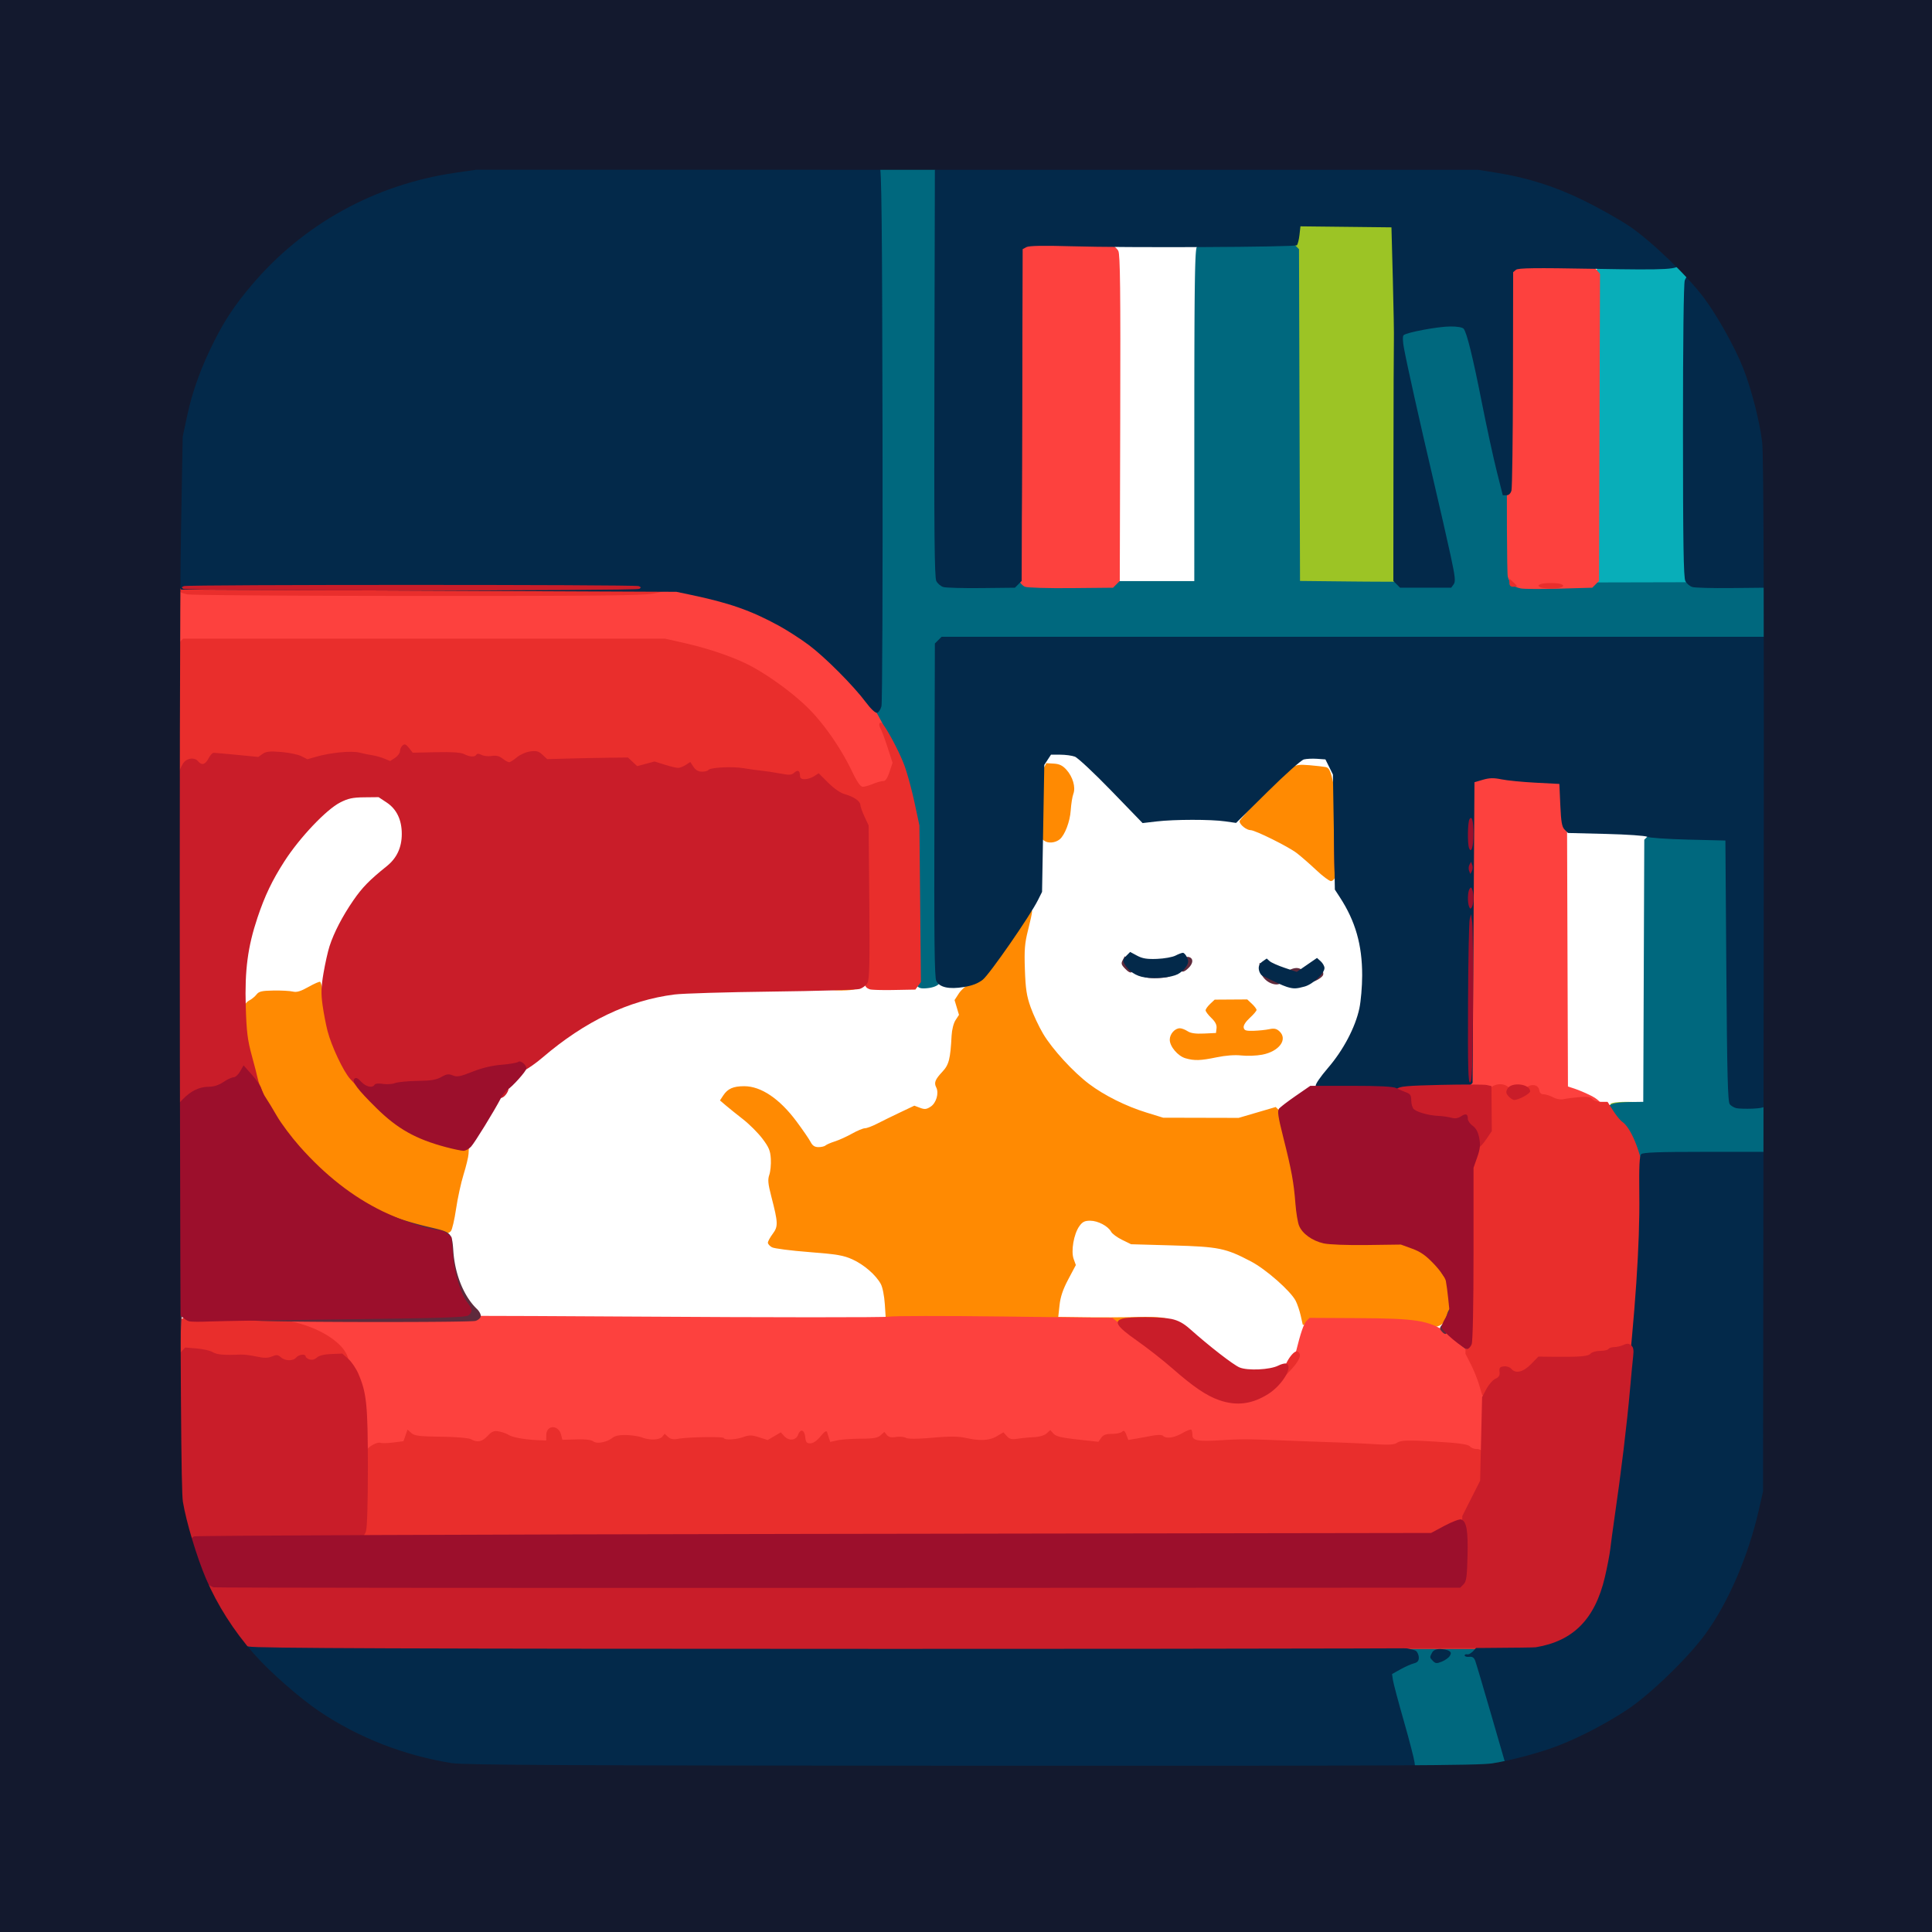 <svg xmlns="http://www.w3.org/2000/svg" width="1024" height="1024" version="1.1"><path fill="#FF8A02" fill-rule="evenodd" d="M664.075 728.047c-.958-.593-.917-.894.182-1.315.783-.301 1.984-.201 2.668.221.958.593.917.894-.182 1.315-.783.301-1.984.201-2.668-.221M754.5 702.94c-1.677-.537-16.45-.918-33.5-.864l-30.5.096-1.09-4.836c-.6-2.66-1.803-6.208-2.672-7.884-2.702-5.21-15.719-16.681-23.655-20.845-13.511-7.089-17.031-7.81-41.583-8.509l-22-.626-4.767-2.333c-2.622-1.284-5.238-3.214-5.814-4.29-1.604-2.997-7.005-5.841-11.1-5.845-2.935-.003-4.107.592-5.773 2.931-2.925 4.108-4.491 13.191-2.99 17.343l1.166 3.226-3.982 7.498c-2.843 5.352-4.177 9.287-4.661 13.748L560.9 698l14.3.183c7.864.101 19.962.047 26.883-.12 12.668-.305 18.407.397 15.9 1.946-2.515 1.555-140.057 1.595-145.9.042l-2.584-.686-.51-7.933c-.298-4.61-1.205-9.189-2.168-10.932-2.646-4.791-8.87-10.189-14.945-12.963-4.779-2.182-8.244-2.77-23.061-3.916-9.59-.741-18.423-1.875-19.627-2.52-1.204-.644-2.189-1.743-2.189-2.442s1.156-2.82 2.57-4.715c2.937-3.938 2.866-5.809-.755-19.773-1.749-6.744-1.95-8.933-1.062-11.5.604-1.744.965-5.527.803-8.407-.245-4.35-1-6.17-4.454-10.745-2.288-3.03-6.904-7.649-10.258-10.264s-7.48-5.935-9.17-7.377l-3.072-2.622 1.7-2.593c2.392-3.652 5.32-4.949 11.173-4.949 8.894 0 18.76 6.651 27.695 18.672 3.317 4.463 6.673 9.351 7.456 10.864 1.035 1.997 2.185 2.75 4.2 2.75 1.526 0 3.202-.396 3.724-.88.523-.483 2.75-1.45 4.95-2.147s6.286-2.552 9.08-4.12c2.795-1.57 5.879-2.853 6.853-2.853s3.864-1.08 6.42-2.4 8.05-4.013 12.208-5.984l7.56-3.585 3 1.132c2.478.935 3.462.829 5.662-.613 2.965-1.943 4.485-7.205 2.944-10.195-1.281-2.484-.606-4.193 3.3-8.355 3.422-3.645 4.2-6.705 4.837-19.018.167-3.22 1.044-6.675 2.106-8.296l1.82-2.777-1.176-3.922-1.175-3.922 2.28-3.524c1.255-1.938 4.138-4.403 6.408-5.48 2.27-1.075 5.806-3.892 7.859-6.258s7.784-10.462 12.736-17.99C543.583 484.105 547 480.196 547 483.341c0 .703-.95 5.038-2.113 9.634-1.765 6.979-2.04 10.431-1.674 20.94.357 10.245.921 13.944 3.032 19.89 1.426 4.02 4.41 10.365 6.632 14.104 4.859 8.179 15.965 20.3 24.439 26.67 8.096 6.087 19.501 11.758 30.402 15.118l8.782 2.707 20 .048 20 .048 9.83-2.883 9.832-2.884 1.497 1.497c1.398 1.398 2.33 4.806 7.322 26.789 1.065 4.685 2.45 13.91 3.08 20.5s1.834 13.463 2.676 15.275c2.628 5.648 4.963 6.206 25.983 6.206 15.96 0 19.957.315 26.3 2.071 4.114 1.14 9.737 3.568 12.495 5.398 6 3.98 10.884 11.126 12.904 18.88l1.472 5.654-1.455 4.9c-.8 2.694-2.238 5.842-3.195 6.995-2.08 2.504-6.61 3.365-10.741 2.042m-308.382-1.846c-1.086-.688-.925-1.02.75-1.552 1.173-.372 3.091-.372 4.264 0 1.675.532 1.836.864.75 1.552-.76.481-2.057.875-2.882.875s-2.122-.394-2.882-.875m-182.975-.984c-1.947-1.234.317-2.416 2.998-1.565 1.669.53 1.828.86.741 1.549-1.714 1.086-2.048 1.087-3.739.016m11.023.014c-1.064-.675-.997-.975.332-1.485 2.265-.869 36.311-.798 45.002.094l7 .718-5.5.675c-8.05.99-45.273.987-46.834-.002m61.334-.006-4-.724 7.623-.803c4.192-.441 16.117-.547 26.5-.234 10.382.312 20.415.585 22.294.605s3.182.272 2.896.558c-.845.845-50.95 1.387-55.313.598M223 650.89c-21.513-6.124-42.393-18.726-58.346-35.214-5.416-5.597-12.225-13.551-15.132-17.676-9.38-13.312-18.557-35.345-20.03-48.093-.406-3.524-1.116-7.402-1.577-8.619-1.176-3.109 1.235-9.517 4.131-10.981 1.298-.657 3.056-2.093 3.907-3.192 1.285-1.66 2.816-2.019 9.047-2.115 4.125-.064 8.725.185 10.222.553 2.042.502 4.128-.124 8.351-2.507 3.096-1.748 5.866-2.94 6.155-2.651.62.62 1.833 6.526 3.219 15.676 1.754 11.584 6.655 24.604 12.735 33.836 7.448 11.31 14.12 18.212 23.818 24.647 9.657 6.406 20.994 11.037 31.334 12.798l7.666 1.306-.155 2.921c-.085 1.607-1.273 6.521-2.64 10.921-1.366 4.4-3.16 12.62-3.984 18.265-.825 5.645-2.055 10.933-2.733 11.75s-2.19 1.458-3.36 1.424c-1.17-.033-6.853-1.405-12.628-3.05m405.333-89.987c-4.033-1.168-8.333-6.238-8.333-9.825 0-3.035 2.685-6.078 5.364-6.078.938 0 2.771.698 4.072 1.55 1.666 1.091 4.247 1.462 8.715 1.25l6.349-.3.294-2.52c.204-1.749-.638-3.415-2.75-5.438-1.674-1.604-3.044-3.429-3.044-4.055s1.082-2.155 2.406-3.398l2.405-2.26 8.63-.056 8.629-.056 2.465 2.316c1.356 1.273 2.465 2.739 2.465 3.256 0 .518-1.616 2.422-3.592 4.231-2.226 2.04-3.454 3.991-3.23 5.135.3 1.525 1.227 1.818 5.342 1.689 2.739-.086 6.46-.477 8.27-.87 2.472-.536 3.776-.272 5.25 1.062 4.723 4.274.01 10.748-9.08 12.472-3.002.569-7.934.757-10.96.417-3.493-.393-8.313-.035-13.208.978-8.523 1.766-11.748 1.864-16.46.5m-190.167-36.78c-1.064-.674-.997-.974.332-1.484.916-.351 4.292-.639 7.502-.639s6.586.288 7.502.64c3.072 1.178-.635 2.33-7.502 2.33-3.575 0-7.1-.381-7.834-.846m259.497-62.933c-3.39-3.195-8.046-7.26-10.348-9.033-4.401-3.389-22.041-12.157-24.458-12.157-2.203 0-5.857-2.94-5.857-4.713 0-1.582 23.128-25.16 27.986-28.532 2.01-1.394 3.818-1.633 9.014-1.188 3.575.306 7.452.747 8.616.98 2.173.435 2.96 2.564 5.151 13.953 1.348 7 1.59 40.433.316 43.78-.568 1.496-1.759 2.72-2.645 2.72s-4.385-2.614-7.775-5.81M553.5 445.623l-2-1.466v-16.829c0-13.203.332-17.474 1.543-19.828l1.543-3 3.957.23c2.941.171 4.647.992 6.645 3.197 3.431 3.786 5.038 9.35 3.709 12.845-.544 1.43-1.173 5.39-1.398 8.797-.39 5.909-3.1 13.025-5.82 15.282-2.293 1.904-6.14 2.267-8.179.772M214.158 442c0-1.375.227-1.937.504-1.25.278.688.278 1.813 0 2.5-.277.688-.504.125-.504-1.25M799.72 262.964c-.82-3.34-.903-109.324-.088-111.447.515-1.342.82-1.413 1.495-.35 1.031 1.62.964 109.524-.07 112.297l-.733 1.963z"/><path fill="#9CC425" fill-rule="evenodd" d="M854.166 586.124c-2.094-1.328 1.03-2.124 8.334-2.124 3.485 0 7.086.288 8.002.64 3.147 1.207-.707 2.33-8.002 2.33-3.85 0-7.6-.381-8.334-.846M602.405 431.75l-1.905-2.25 2.25 1.905c1.237 1.048 2.25 2.06 2.25 2.25 0 .8-.805.21-2.595-1.905M666.5 423c.995-1.1 2.035-2 2.31-2s-.315.9-1.31 2-2.035 2-2.31 2 .315-.9 1.31-2m23.735-111.988c-1.245-.527-2.714-2.143-3.265-3.59-.648-1.706-.907-34.97-.735-94.492l.265-91.859 1.785-1.786 1.785-1.785h46.873l2.278 2.278 2.279 2.277v185.873l-1.785 1.786-1.785 1.786-22.715.235c-12.837.133-23.7-.181-24.98-.723"/><path fill="#08AEB9" fill-rule="evenodd" d="M887.166 444.124C884.961 442.726 888.321 442 897 442c4.31 0 8.586.288 9.502.64 3.349 1.284-.914 2.33-9.502 2.33-4.675 0-9.1-.381-9.834-.846M619 339.056l-4.5-.634 5-.534c2.75-.294 5.9-.192 7 .225s1.474.789.832.824c-.643.034-1.768.218-2.5.408-.733.19-3.357.06-5.832-.29m152.166.106c-1.053-.698-.948-1.032.5-1.59 2.055-.79 89.683-.555 92.76.25l1.967.514-1.947.684c-2.923 1.028-91.738 1.163-93.28.142m100-.038c-2.623-1.663 1.897-2.124 20.666-2.109 17.549.015 23.802.76 19.67 2.346-2.489.955-38.792.742-40.336-.237m51 0c-1.064-.675-.997-.975.332-1.485 2.125-.815 6.31-.797 9.448.043l2.447.654-1.947.762c-2.662 1.041-8.654 1.057-10.28.026m-231.416-.786c.688-.278 1.813-.278 2.5 0 .688.277.125.504-1.25.504s-1.937-.227-1.25-.504m155.691-27.757-1.941-1.42-.3-79.83c-.206-55.247.036-80.98.786-83.565.597-2.053 2.081-4.303 3.3-5 1.58-.903 7.831-1.266 21.81-1.266 15.946 0 19.931.28 21.404 1.5 4.514 3.741 4.5 3.472 4.5 87.896v79.961l-1.571 1.572c-1.335 1.334-4.927 1.571-23.81 1.571-17.624 0-22.64-.294-24.178-1.42M642.166 130.124c-2.548-1.615 1.712-2.124 17.79-2.124 16.31 0 22.408.603 21.469 2.122-.696 1.125-37.484 1.127-39.259.002m-174-41c-1.064-.675-.997-.975.332-1.485 2.167-.831 22.837-.831 25.004 0 3.663 1.406-1.3 2.33-12.502 2.33-6.325 0-12.1-.38-12.834-.845"/><path fill="#00687E" fill-rule="evenodd" d="M752.323 939.304c-1.198-.233-2.658-1.002-3.244-1.709-.586-.706-2.895-7.767-5.131-15.69a7014 7014 0 0 0-6.978-24.551c-1.602-5.58-3.213-12.105-3.579-14.5s-1.036-5.08-1.49-5.966c-.5-.98-.32-2.3.459-3.365l1.282-1.754 23.619-.134c14.808-.085 24 .243 24.643.879.563.558 2.138 4.833 3.5 9.5s5.202 17.711 8.533 28.986c3.332 11.275 6.058 21.052 6.06 21.727.006 2.521-4.842 4.224-16.302 5.726-10.932 1.434-26.246 1.849-31.372.85M741.5 878.5c0-1.438-.772-2.089-2.75-2.316l-2.75-.317v5.266l2.75-.317c1.978-.227 2.75-.878 2.75-2.316m126.537-265.955c-.699-.842-2.592-4.326-4.208-7.742-1.615-3.416-4.968-8.383-7.45-11.037-2.493-2.664-4.37-5.576-4.191-6.502.418-2.173 3.723-3.041 12.042-3.164l6.73-.1.27-69.465.27-69.464 1.68-1.68 1.68-1.679 19.32.189 19.32.188 2.5 2.478 2.5 2.478.27 68.372.27 68.373 7.95.361c11.136.506 11.51.988 11.51 14.849 0 9.155-.29 11.218-1.784 12.714l-1.785 1.786-32.811.288-32.812.289zm-382.076-90.09c-1.212-1.46-1.562-9.347-2.054-46.357l-.593-44.598-2.192-9.82c-2.725-12.21-5.726-20.255-12.15-32.572l-5.012-9.608.27-144.214.27-144.215 1.783-1.785c1.495-1.498 3.914-1.836 15-2.097 10.47-.247 13.633-.004 15.217 1.17l2 1.48.263 109.08.263 109.081H633l.015-87.25c.011-68.385.288-87.79 1.28-89.75l1.267-2.5h49.369l1.785 1.785 1.784 1.786.266 87.92.266 87.921 28.234.294c15.529.162 33.297.153 39.484-.018l11.25-.313v-2.286c0-2.706-2.01-11.809-13.495-61.089-4.743-20.35-9.917-42.85-11.498-50-1.582-7.15-3.173-13.974-3.536-15.165-.491-1.613-.061-2.552 1.685-3.68 1.289-.834 8.23-2.657 15.426-4.051 10.192-1.976 13.868-2.319 16.641-1.553 1.958.54 4.079 1.608 4.712 2.37 1.879 2.265 4.813 13.715 9.502 37.079 5.735 28.58 10.095 46.848 12.574 52.685l1.989 4.686v41.934l66.46-.153 66.462-.152 1.789 1.785 1.789 1.784v25.089l-1.941 1.421c-1.647 1.205-17.21 1.425-102.5 1.446-85.516.02-165.885.244-307.809.857L499 341v89.309c0 72.078-.253 89.655-1.31 91.101-.79 1.079-3.096 1.994-5.79 2.298-3.478.392-4.805.112-5.94-1.253"/><path fill="#FD413E" fill-rule="evenodd" d="M195.166 815.124c-1.064-.675-.997-.975.332-1.485.916-.351 125.521-.639 276.9-.639 194.74 0 276.963-.32 281.144-1.092 9.013-1.667 17.518-5.933 21.27-10.671 5.029-6.349 7.376-12.611 7.542-20.116l.146-6.621-2.177-.31c-1.198-.17-2.716-.958-3.373-1.75-1.378-1.66-6.069-1.921-7.57-.42-.692.692-2.392.534-5.3-.492-2.356-.831-5.7-1.476-7.431-1.434-1.732.042-4.445-.25-6.03-.65-2.108-.532-3.11-.317-3.737.803-1.368 2.445-5.756 3.066-8.581 1.214-1.43-.936-5.586-1.864-9.77-2.18-5.395-.408-8.07-.159-10.315.962l-3.032 1.512-1.623-1.622c-1.2-1.2-4.02-1.713-10.842-1.97-16.98-.641-25.192-.48-28.92.566l-3.7 1.038-1.78-1.966c-1.392-1.539-2.544-1.83-5.299-1.34-9.015 1.605-14.848 2.002-18.576 1.263-2.274-.45-5.13-.397-6.5.121-1.768.669-3.188.492-5.134-.64l-2.69-1.565-3.976 1.313c-2.188.721-5.027 1.058-6.31.748-1.284-.31-4.344-1.068-6.801-1.686s-5.607-.83-7-.474c-3.473.89-20.315 1.62-33.16 1.44-6.97-.099-11.313.277-12.615 1.09-1.583.989-2.88.986-6.373-.012-7.6-2.171-10.49-2.315-13.652-.68l-3.032 1.568-1.295-1.56c-.949-1.144-2.245-1.386-4.85-.908-5.16.947-8.011.972-23.366.205-8.539-.427-14.512-.314-15.65.294-2.557 1.37-20.806 2.21-21.557.994-.912-1.475-5.08-1.162-6.446.483-.96 1.158-1.594 1.214-3.101.273-1.462-.913-2.63-.905-5.123.036-2.135.806-3.566.883-4.221.228-1.5-1.5-8.108-1.19-13.701.639l-4.986 1.63-3.702-1.576c-7.84-3.336-18.645-4.072-21.89-1.49-.755.601-1.96.53-3.32-.199-1.552-.83-2.975-.85-5.213-.07-1.693.591-5.469 1.074-8.39 1.074-3.931 0-5.777-.495-7.101-1.905l-1.789-1.905-11.5.451c-14.753.579-24.4.688-32.333.366-3.484-.141-7.871.218-9.75.8-1.88.58-6.214 1.445-9.632 1.92-4.804.669-6.842.537-8.972-.579-2.275-1.192-3.546-1.233-7.272-.237-2.483.665-5.343 1.957-6.355 2.873l-1.84 1.665-1.673-2.106-1.673-2.105-10.232-.664c-6.668-.432-10.936-.287-12.25.417L266 769.07v-2.036c0-2.444-2.623-2.616-8.417-.552l-3.916 1.396-2.92-1.51c-2.218-1.147-4.52-1.343-9.583-.816-3.665.382-7.503 1.132-8.528 1.667-1.347.703-2.774.482-5.149-.797l-3.285-1.769-6.35 2.318c-4.582 1.671-8.191 2.267-12.95 2.137-4.752-.129-6.94.231-7.816 1.287-.67.807-1.525 6.11-1.902 11.786-.4 6.038-1.099 10.219-1.684 10.078-1.097-.263-1.232-2.327-2.304-35.26l-.732-22.5-3.167-6.723c-3.605-7.654-10.493-15.53-16.828-19.242-2.375-1.392-7.4-3.179-11.167-3.971s-8.105-1.919-9.64-2.503c-1.691-.642-12.378-1.061-27.105-1.061-18.616 0-24.563.302-25.381 1.288-.588.709-1.206 4.196-1.373 7.75-.171 3.658-.737 6.357-1.303 6.22-1.381-.336-1.85-15.132-.53-16.723 1.697-2.043 93.252-2.695 242.03-1.722 72.325.473 133.122.496 135.105.05 1.983-.444 29.452-.483 61.041-.085l57.437.722 2.958 2.323c1.628 1.278 7.459 5.479 12.959 9.335s12.925 9.579 16.5 12.716c17.36 15.233 21.208 17.317 33.079 17.92 9.2.466 11.747-.297 18.746-5.618 4.562-3.468 11.87-13.955 13.058-18.736 2.514-10.131 4.152-14.903 5.614-16.358l1.589-1.582 25.707.136c30.921.163 37.19 1.164 46.902 7.49 7.689 5.01 12.412 10.31 16.373 18.374 4.759 9.689 6.219 18.793 5.613 35-.287 7.7-1.063 16.475-1.723 19.5-3.095 14.181-12.567 27.122-23.482 32.08-3.314 1.504-8.684 3.227-11.934 3.828-4.182.773-86.157 1.088-280.476 1.077-151.011-.009-275.166-.396-275.9-.861M869.64 646.502c-.934-2.435-.752-15.776.237-17.336 1.372-2.164 2.126 1.112 2.109 9.166-.016 7.448-1.132 11.334-2.346 8.17m-89.848-9.195c-.646-2.47.631-5.273 1.431-3.14.276.733.19 2.209-.192 3.28l-.694 1.946zm-.11-12.526c-1.387-5.364 2.158-14.685 9.544-25.089 3.252-4.58 3.282-2.173.035 2.73-2.669 4.028-5.34 11.248-7.981 21.578l-.896 3.5zm87.307-9.803c-.81-1.514-.852-2.514-.136-3.23s1.246-.205 1.713 1.654c.87 3.47-.064 4.403-1.577 1.576M855.09 594.75c-.51-1.357-.458-2.395.13-2.616 1.441-.54 4.129 2.494 3.34 3.77-1.087 1.76-2.558 1.27-3.47-1.154M849.5 591c-.34-.55-1.513-1-2.607-1s-3.096-1.195-4.45-2.656l-2.46-2.655-3.858 1.155c-5.106 1.53-6.678 1.462-10.736-.464l-3.413-1.62-7.668 1.14c-5.214.776-7.993.815-8.687.12-.695-.694-.637-1.404.179-2.22.66-.66 1.2-1.973 1.2-2.918v-1.719l-12.467-.331c-10.345-.276-12.77-.636-14.25-2.118l-1.783-1.785V413.527l3-1.513c2.346-1.184 6.27-1.468 18-1.302 20.185.284 24.963.922 28.283 3.777l2.717 2.337.273 79.517.273 79.517 3.688 1.217c2.028.67 5.844 2.3 8.48 3.624 3.55 1.784 5.309 3.478 6.789 6.54 1.098 2.274 1.997 4.275 1.997 4.447 0 .752-1.94.218-2.5-.688M458.573 438.75c-.255-1.238-.68-3.6-.942-5.25-.849-5.324-7.577-22.653-11.817-30.434-5.861-10.756-12.75-19.82-20.925-27.532-9.663-9.115-17.8-14.955-27.956-20.062-10.337-5.198-21.135-8.838-34.109-11.497l-9.675-1.983-128.325.254L96.5 342.5l-.533 34c-.294 18.7-.645 34.225-.78 34.5-.137.275-.633-.175-1.104-1-1.283-2.247-1.819-95.66-.556-96.925 1.449-1.451 265.92-1.539 273.473-.09 23.931 4.59 48.447 15.661 66.22 29.906 10.127 8.117 22.509 21.211 28.47 30.109 4.7 7.014 11.31 20.433 11.31 22.957 0 .618.9 2.887 2 5.043 2.355 4.616 2.753 13.497.642 14.307-.748.287-1.655 2.374-2.017 4.638-.509 3.18-1.239 4.338-3.207 5.086-1.401.533-4.022.969-5.823.969-2.554 0-3.534.57-4.456 2.595-.731 1.604-.934 4.467-.532 7.5.648 4.886-.15 6.935-1.034 2.655m21.066-10.248c-1.059-2.76-.726-4.502.861-4.502 1.63 0 1.978 2.698.624 4.834-.675 1.064-.975.997-1.485-.332m326.37-116.624c-4.01-.833-5.801-2.466-6.842-6.236-.477-1.728-.646-38.34-.376-81.36l.49-78.216 1.808-2.972c1.173-1.929 3.14-3.342 5.609-4.027 4.535-1.26 25.95-1.337 32.273-.117 2.877.555 5.29 1.814 6.767 3.532l2.296 2.67-.267 81.388-.267 81.39-1.783 1.785-1.783 1.785-17.463.5c-9.605.275-18.813.22-20.461-.122m-262.774-.887c-1.245-.516-2.708-2.104-3.25-3.53-.62-1.629-.98-34.036-.97-87.276.011-65.221.298-85.237 1.25-87.089.68-1.322 2.505-3.347 4.058-4.5l2.823-2.096H583.5l3.992 2c2.196 1.1 4.556 3.125 5.244 4.5.98 1.956 1.2 21.264 1.008 88.715l-.244 86.214-1.784 1.786-1.783 1.785-22.217.214c-12.219.118-23.235-.208-24.48-.723"/><path fill="#E92E2C" fill-rule="evenodd" d="M130.173 873.128c-.73-.463-2.08-1.985-3-3.384s-3.291-4.95-5.269-7.893c-4.977-7.406-7.588-11.888-8.835-15.17-1.423-3.741.442-2.55 2.555 1.632 3.164 6.263 12.587 19.78 14.799 21.228l2.252 1.476 342.413-.258L817.5 870.5l6.71-2.324c5.58-1.932 7.648-3.335 12.26-8.316 3.05-3.296 6.24-7.331 7.086-8.968 1.909-3.691 6.106-20.504 6.963-27.892.351-3.025 1.706-13.15 3.01-22.5 4.673-33.504 9.757-81.224 8.816-82.75-.621-1.007-2.98-.948-5.109.127-3.251 1.643-8.87 3.123-11.857 3.123-1.638 0-3.417.438-3.953.974s-4.639 1.162-9.117 1.39-8.742.775-9.476 1.214c-.733.44-1.921 1.615-2.64 2.61-.718.997-2.53 1.812-4.027 1.812s-3.609.62-4.693 1.376c-1.085.756-4.448 1.711-7.473 2.121-4.25.577-6.367 1.527-9.319 4.184-2.706 2.436-4.585 3.348-6.446 3.129l-2.628-.31-1.642-5.5c-.903-3.025-2.902-7.97-4.44-10.987l-2.8-5.488.525-46.512.525-46.513 2.597-8c1.428-4.4 3.602-9.575 4.83-11.5l2.234-3.5.032-11.22.032-11.22 2.194-2.197c2.91-2.913 8.026-2.927 10.372-.03 2.21 2.73 6.066 2.784 8.477.12 2.493-2.755 6.84-2.279 7.277.797.208 1.468 1.007 2.25 2.3 2.25 1.088 0 3.365.716 5.058 1.592 1.84.952 4.133 1.346 5.7.98 1.442-.335 5.165-.815 8.272-1.064 4.184-.336 5.968-.071 6.873 1.02.672.81 2.752 1.472 4.621 1.472h3.4l2.932 4.624c1.613 2.543 3.847 5.264 4.963 6.046 3.158 2.212 6.716 9.07 9.248 17.83l2.313 8-.163 24c-.156 22.9-2.2 55.576-4.346 69.5-.55 3.575-1.93 15.275-3.063 26-3.108 29.39-7.797 65.926-10.975 85.5-2.511 15.467-6.597 26.368-12.835 34.242-3.585 4.526-14.337 10.796-21.762 12.69L812.21 874l-340.355-.015c-187.196-.009-340.953-.394-341.683-.857m55.98-58.012c-.99-.628-.55-1.13 1.669-1.904l3.014-1.05.54-5.331c.297-2.932.766-12.19 1.042-20.572s.983-16.14 1.572-17.24c1.27-2.375 5.965-4.938 7.83-4.275.725.258 3.729.168 6.674-.2l5.354-.669 1.077-3.091 1.078-3.091 1.986 1.797c1.683 1.523 4.093 1.828 15.78 2.001 8.098.12 14.681.68 15.946 1.356 3.427 1.834 5.707 1.366 8.735-1.795 2.314-2.415 3.386-2.844 5.937-2.378 1.712.313 4.023 1.133 5.134 1.821 2.214 1.37 8.467 2.505 15.479 2.81l4.5.195.041-2.843c.081-5.54 6.494-5.637 7.88-.12l.65 2.592 7.428-.217c4.742-.139 7.969.231 8.924 1.024 1.812 1.504 7.135.541 10.176-1.841 1.437-1.127 3.8-1.592 7.5-1.478 2.97.092 6.668.666 8.216 1.275 4 1.575 9.222 1.371 10.706-.417l1.266-1.525 1.817 1.644c1.28 1.158 2.79 1.465 5.107 1.039 5.34-.983 23.866-1.318 24.408-.44.744 1.203 6.387.896 10.493-.572 3.017-1.078 4.367-1.05 8.198.174l4.587 1.463 3.47-2.047 3.47-2.048 1.737 1.919c2.546 2.813 6.26 2.483 7.457-.663 1.286-3.384 3.386-2.602 3.782 1.408.255 2.58.755 3.173 2.678 3.173 1.507 0 3.463-1.334 5.398-3.681 2.106-2.556 3.17-3.244 3.477-2.25.243.787.718 2.276 1.056 3.309l.613 1.878 3.733-.834c2.052-.458 7.618-.853 12.366-.878 6.82-.035 9.05-.417 10.607-1.82l1.972-1.774 1.347 1.623c.966 1.164 2.319 1.465 4.784 1.065 1.89-.307 4.276-.109 5.301.44 1.245.666 5.942.647 14.127-.058 9.201-.793 13.632-.758 17.746.14 7.63 1.663 12.404 1.379 16.399-.978l3.42-2.019 1.812 2.002c1.464 1.618 2.581 1.883 5.831 1.384 2.211-.34 6.11-.715 8.665-.833 2.77-.129 5.428-.925 6.587-1.974l1.943-1.758 1.705 1.883c1.31 1.448 4.257 2.165 12.751 3.103l11.048 1.22 1.467-2.095c1.098-1.567 2.537-2.095 5.71-2.095 2.335 0 4.767-.523 5.407-1.163.884-.884 1.415-.498 2.216 1.608l1.053 2.77 3.234-.546a578 578 0 0 0 8.709-1.583c3.557-.674 5.816-.695 6.45-.061 1.655 1.655 5.88 1.062 10.256-1.44 2.3-1.315 4.437-2.134 4.75-1.821s.569 1.584.569 2.823c0 3.004 2.905 3.52 15.5 2.75 10.524-.643 13.646-.63 33 .148 6.6.265 18.075.685 25.5.934s17.775.718 23 1.042c7.18.445 9.988.255 11.5-.78 2.144-1.466 6.931-1.5 26.233-.189 7.51.51 11.611 1.218 12.373 2.136.626.754 2.223 1.372 3.548 1.372s2.556.563 2.736 1.25.84 2.856 1.468 4.82c.915 2.862.828 4.646-.44 9-.87 2.986-3.12 8.258-5 11.714-2.748 5.053-3.421 7.405-3.433 12-.017 6.207-1.22 9.652-2.346 6.718-.351-.916-.639-2.529-.639-3.584 0-2.645-2.981-2.468-8.892.528-2.655 1.345-7.843 3.145-11.53 4l-6.7 1.554-280.188-.015c-154.103-.009-280.794-.4-281.534-.869m-87.272-3.866c-.589-1.513-2.04-7.7-3.226-13.75l-2.155-11v-84.429l1.786-1.786 1.785-1.785H146.5l9.677 2.315c14.288 3.42 26.014 11.218 28.244 18.785l.619 2.1-8.27.81c-10.082.987-23.564 1.043-42.77.178-13.778-.62-17.343-1.06-29.86-3.692-2.947-.62-5.984-.886-6.75-.593-1.143.44-1.39 5.679-1.39 29.46 0 15.909.46 33.585 1.02 39.281.943 9.56 3.076 21.336 4.57 25.232.35.91.126 1.624-.508 1.624-.622 0-1.613-1.237-2.201-2.75m553.202-68.617c.23-.203 3.342-.666 6.917-1.03 4.525-.46 6.044-.354 5 .352-1.345.91-12.926 1.568-11.917.678m28.174-15.869c1.204-5.31 5.726-11.51 7.566-10.374 2.3 1.422 1.112 4.541-3.732 9.79l-4.908 5.32zM93.639 619.502c-.967-2.522-.735-199.802.237-201.336.675-1.064.975-.997 1.485.332.967 2.522.735 199.802-.237 201.336-.675 1.064-.975.997-1.485-.332m607.915-42.398-1.947-.768 2.447-.654c1.345-.36 19.246-.66 39.78-.668 29.426-.011 37.244.25 36.916 1.236-.322.966-8.922 1.292-37.833 1.436-20.58.102-38.293-.16-39.363-.582M461 524.348c-3.93-1.515-4-2.338-4-46.917v-43.186l-1.504-1.248c-.827-.687-1.865-2.642-2.306-4.345-.65-2.508-1.575-3.32-4.865-4.273-2.234-.647-5.903-2.51-8.152-4.139l-4.09-2.963-11.757-.724c-6.777-.417-12.914-1.323-14.491-2.138-3.13-1.619-15.399-1.93-16.335-.415-1.103 1.785-7.08 1.12-9-1-.995-1.1-2.364-2-3.04-2-.678 0-2.52.672-4.096 1.494-3.629 1.893-6.354 1.902-9.025.031-1.31-.918-5.452-1.649-10.972-1.935-4.877-.254-9.798-.746-10.937-1.095-1.3-.398-2.554-.051-3.372.935-1.73 2.084-3.268 1.98-6.33-.43-1.536-1.208-4.065-2.002-6.386-2.006-2.113-.004-5.05-.636-6.525-1.406-4.787-2.497-8.315-2.773-12.757-.995-3.381 1.353-5.94 1.557-12.836 1.027-5.382-.413-9.226-1.216-10.247-2.14-2.11-1.911-6.384-1.9-7.977.02-.685.825-1.813 1.5-2.508 1.5-.694 0-3.576.747-6.403 1.66l-5.142 1.66-2.099-2.253-2.1-2.253-8.124.704c-4.468.387-8.654 1.132-9.302 1.656-.77.622-2.225.41-4.2-.611-1.663-.86-3.918-1.563-5.013-1.563s-2.27-.45-2.609-1c-.94-1.52-8.778-1.194-11.144.463-1.681 1.178-2.686 1.239-5.141.312-2.516-.95-3.749-.838-7.013.634l-3.961 1.786-7.87-2.668-7.871-2.67-7.5.676c-4.125.37-9.23 1.508-11.346 2.526-2.425 1.168-4.919 1.638-6.748 1.272-1.75-.35-3.54-.05-4.512.757-1.363 1.13-1.803 1.073-2.862-.376-1.335-1.825-5.143-2.245-7.4-.815-.904.573-2.036.199-3.337-1.102-1.523-1.523-2.57-1.78-4.632-1.139-3.442 1.073-16.205 1.049-22.835-.042l-5.172-.851-.328 2.868c-.273 2.387-.847 2.92-3.413 3.17-1.878.183-3.589-.306-4.373-1.25-.708-.853-2.312-1.551-3.566-1.551-1.562 0-2.995 1.18-4.555 3.75l-2.277 3.75-.862-4.853c-.475-2.67-.732-18.742-.573-35.716l.291-30.862 1.786-1.785 1.786-1.784H352.5l10.5 2.38c12.267 2.78 25.043 7.114 33.5 11.364 9.771 4.91 23.383 14.732 31.536 22.756 8.51 8.374 17.534 21.33 23.501 33.74 2.76 5.74 4.504 8.244 5.745 8.25.98.006 3.398-.665 5.372-1.49 1.975-.825 4.4-1.5 5.388-1.5 1.262 0 2.279-1.45 3.415-4.87l1.617-4.868-2.56-7.881c-1.408-4.335-3-8.662-3.537-9.617-1.226-2.178-1.253-3.764-.065-3.764 1.486 0 9.615 14.9 12.548 23 1.494 4.125 3.872 12.9 5.285 19.5l2.568 12 .401 41.5.401 41.5-1.475 2-1.475 2-11.332.213c-6.233.117-12.008-.047-12.833-.365M99.2 315.014c-4.143-.982-4.894-1.72-3.333-3.28.965-.965 28.613-1.234 126.933-1.234 69.135 0 126.99.36 128.568.799 1.577.439 2.595 1.07 2.262 1.404s-3.649 1.195-7.368 1.915c-5.35 1.035-31.516 1.295-125.262 1.243-65.175-.036-119.985-.417-121.8-.847m716.966-3.89c-1.064-.675-.997-.975.332-1.485 2.149-.824 8.855-.824 11.004 0 2.712 1.04-.333 2.33-5.502 2.33-2.475 0-5.1-.38-5.834-.845M800 308.845v-2.155l2 1.81c1.1.995 2 1.965 2 2.155s-.9.345-2 .345c-1.381 0-2-.667-2-2.155"/><path fill="#5E2A3C" fill-rule="evenodd" d="M92.624 772.461c-.343-.893-.624-17.156-.624-36.138v-34.514l1.716-2.905c2.035-3.445 3.88-3.893 2.693-.654-.453 1.237-1.068 18.526-1.367 38.418-.298 19.893-.824 36.45-1.168 36.793-.345.344-.908-.106-1.25-1M772 710.95c-2.475-2.225-3.6-3.612-2.5-3.084 1.881.905 8.381 7.137 7.437 7.131-.24-.001-2.462-1.823-4.937-4.047m-8-5.45c-.997-1.2-.98-1.818.08-3.097l1.326-1.597.727 1.847c1.631 4.146.357 5.847-2.133 2.847m-627.171-5.441c-6.969-.308-12.994-.884-13.389-1.281s.583-1.237 2.171-1.867c1.982-.786 20.99-1.344 60.557-1.778 31.717-.348 58.002-.968 58.41-1.377.41-.41.03-2.21-.842-4-2.93-6.018-6.048-18.198-6.525-25.492-.26-3.98-.976-7.615-1.592-8.077-.615-.463-4.898-1.828-9.517-3.034-4.62-1.206-11.145-3.48-14.5-5.054a705 705 0 0 0-12.337-5.61c-3.43-1.512-6.748-3.366-7.373-4.12-2.019-2.431.906-1.583 7.145 2.073 6.098 3.574 16.084 7.037 28.963 10.043 11.369 2.654 11.588 2.88 12.284 12.75.872 12.355 5.627 23.986 12.482 30.532 1.306 1.247 2.228 3.027 2.049 3.956-.18.93-1.448 2.002-2.82 2.383-2.916.812-96.569.773-115.166-.047m629.204-.16c-.018-.33.461-2.018 1.065-3.75 1.116-3.203 2.902-4.286 2.902-1.76 0 1.332-3.898 6.747-3.967 5.51m-1.498-24.486c-.932-1.422-1.395-2.885-1.029-3.25.711-.708 4.494 3.457 4.494 4.948 0 1.732-1.793.854-3.465-1.698m-11.108-11.892c-1.06-.801-1.477-1.465-.927-1.474 1.486-.024 4.026 1.76 3.398 2.388-.3.3-1.411-.112-2.471-.914M93.157 643c0-1.375.228-1.937.505-1.25.278.688.278 1.813 0 2.5-.277.688-.504.125-.504-1.25m-.476-37.39c-.82-2.138-.88-289.93-.06-292.065.523-1.361.833-1.44 1.513-.379 1.095 1.707 1.06 290.903-.036 292.675-.658 1.064-.938 1.019-1.417-.23M673.5 521.074c-3.125-1.308-5.57-4.559-5.795-7.702l-.205-2.871h3.987c3.362 0 4.192.43 5.304 2.75.725 1.513 1.692 2.75 2.15 2.75.456 0 2.12-.672 3.695-1.494 3.23-1.684 5.252-1.863 7.188-.636 1.065.675.99 1.174-.386 2.55-1.291 1.29-2.639 1.553-5.495 1.07l-3.784-.639-.33 2.325c-.358 2.528-2.96 3.308-6.329 1.897m21.088-.931c-.29-.468.585-1.895 1.943-3.171s2.485-3.254 2.504-4.395l.036-2.076 1.356 2.45c.747 1.347 1.126 3.051.844 3.787-.68 1.772-6.013 4.49-6.683 3.405m-88.017-2.362c-1.1-.616-1.149-1.276-.235-3.213l1.15-2.437 1.735 1.57c1.225 1.109 2.808 1.395 5.397.975 2.015-.327 4.572-.109 5.682.486l2.02 1.08-1.91 1.073c-2.246 1.261-11.84 1.584-13.84.466m-10.032-4.15c-2.2-2.2-2.438-2.95-1.498-4.706l1.118-2.09 1.75 1.583c.961.87 2.306 1.583 2.987 1.583.82 0 1.009.762.559 2.25-1.15 3.806-2.196 4.1-4.916 1.38m29.243-1.598c.509-3.465 2.557-5.5 4.705-4.675 2.101.806 1.889 3.267-.487 5.643-2.978 2.978-4.738 2.575-4.218-.968m81.857-47.53c-.833-2.172-.833-40.832 0-43.004 1.62-4.223 2.33 2.327 2.33 21.502s-.71 25.725-2.33 21.502m71.01-34.974c-.357-.93-.649-3.942-.649-6.693 0-3.554.362-4.883 1.25-4.59 1.51.497 2.23 9.074.953 11.356l-.905 1.618zM539.015 222.333c.014-78.657.461-94.445 2.441-86.28.327 1.345.47 40.435.32 86.864-.217 66.447-.542 84.505-1.526 84.833-.994.331-1.247-17.19-1.235-85.417"/><path fill="#03294A" fill-rule="evenodd" d="M246.444 938.523c-12.911-1.762-23.21-4.192-36.785-8.679-18.485-6.11-35.443-15.346-52.45-28.57-9.285-7.22-22.978-20.308-25.712-24.575-1.394-2.177-1.527-3.069-.596-4 .927-.927 68.936-1.19 299.399-1.155 209.84.03 301.243.37 308.47 1.144 5.65.606 10.937 1.654 11.75 2.329s1.48 2.29 1.48 3.586c0 1.712-.72 2.54-2.623 3.017-1.443.362-4.635 1.783-7.094 3.157l-4.47 2.498.45 3.113c.246 1.711 2.833 11.437 5.746 21.612s5.495 20.129 5.737 22.12l.44 3.62-3.243 1.13c-2.38.83-68.174 1.098-247.342 1.01-187.743-.092-246.192-.406-253.157-1.357m551.188-4.636c-.226-.763-3.666-12.637-7.644-26.387s-7.628-26.045-8.113-27.321c-.62-1.639-1.54-2.235-3.127-2.027-1.237.162-2.331-.143-2.432-.679-.102-.535.528-.825 1.4-.645s2.599-.944 3.84-2.5l2.254-2.828 18.845-.536 18.845-.535 5-2.261c2.75-1.244 7.175-4.378 9.834-6.965 5.52-5.372 9.844-13.198 12.032-21.783 2.718-10.658 7.8-47.938 13.079-95.92 5.347-48.604 7.743-84.162 7.43-110.266-.18-15.011.077-20.586.99-21.5.927-.927 9.17-1.234 33.148-1.234h31.915l1.786 1.786 1.786 1.786V782.5l-2.766 13.672c-3.408 16.852-10.248 37.107-16.91 50.076-7.563 14.723-18.729 29.834-31.239 42.277-18.312 18.214-43.272 33.428-68.862 41.976-12.651 4.226-20.471 5.481-21.091 3.386m-38.08-53.477c-1.838-1.84-1.854-1.977-.517-4.476.698-1.303 2.085-1.929 4.25-1.919 1.768.009 3.89.446 4.715.972 1.147.73 1.245 1.366.415 2.696-.596.957-2.485 2.311-4.197 3.01-2.641 1.077-3.348 1.035-4.665-.283m160.77-293.056c-1.197-.26-2.772-1.191-3.5-2.067-1.057-1.274-1.422-15.432-1.822-70.69l-.5-69.097-20-.5c-11-.275-20.675-.95-21.5-1.5s-10.597-1.225-21.716-1.5l-20.216-.5-1.784-1.784c-1.428-1.428-1.884-4.024-2.284-13l-.5-11.216-12.663-.66c-6.964-.364-15.064-1.158-18-1.765-4.125-.853-6.36-.806-9.837.205l-4.5 1.308-.5 79.67-.5 79.671-1.784 1.786-1.785 1.785-35.215.313c-19.369.171-37.155.027-39.524-.32-2.37-.348-4.543-1.244-4.83-1.99-.29-.76 2.554-4.916 6.451-9.426 8.138-9.417 14.552-21.583 16.683-31.641.808-3.815 1.474-11.661 1.48-17.436.016-16.223-3.563-28.74-11.862-41.486L707.5 471.5l-.515-30.5-.516-30.5-1.984-4-1.985-4-4.42-.316c-2.43-.173-5.574-.026-6.986.328-1.45.365-9.82 7.817-19.255 17.148l-16.69 16.503-5.824-.832c-7.602-1.085-26.841-1.063-36.28.041l-7.454.872-16.545-17.093c-9.1-9.4-17.813-17.556-19.361-18.122S564.659 400 561.958 400h-4.912l-1.773 2.703-1.773 2.704-.593 33.656-.593 33.656-2.197 4.39c-4.178 8.35-25.63 39.298-29.205 42.133-2.484 1.97-5.562 3.17-10 3.902-7.901 1.301-12.915.204-14.656-3.207-.97-1.9-1.19-21.883-1-90.652l.244-88.214 1.786-1.786 1.785-1.785H934.93l1.785 1.786 1.786 1.785V583.93l-1.738 1.737c-1.22 1.22-3.601 1.8-8 1.95-3.444.117-7.242-.001-8.44-.262M682 523.05c-2.133-.665-7.153-2.974-13-5.98-.825-.425-1.638-1.92-1.807-3.324-.21-1.745.405-3.052 1.944-4.13l2.25-1.576 1.557 1.394c.856.767 4.437 2.36 7.958 3.542l6.401 2.147 5.37-3.697 5.369-3.698 1.979 1.79c1.088.986 1.979 2.59 1.979 3.566 0 2.849-6.159 8.59-10.512 9.798-4.505 1.25-5.93 1.275-9.488.168m-75.214-5.015c-4.7-.617-8.817-3.395-10.978-7.407-.782-1.451-.536-2.344 1.095-3.975l2.104-2.104 3.675 1.975c2.843 1.528 5.24 1.915 10.582 1.708 3.798-.148 8.196-.935 9.772-1.75 1.575-.815 3.347-1.482 3.936-1.482s1.575 1.107 2.191 2.459c.896 1.967.79 2.964-.53 4.98-.909 1.385-2.885 3.14-4.392 3.9-3.45 1.738-11.316 2.502-17.455 1.696M458.98 372.294c-6.63-8.88-21.6-23.909-30.29-30.411-4.296-3.214-11.496-7.852-16-10.306-14.73-8.025-26.185-12.032-46.69-16.33l-7.5-1.571-131.215-.588-131.214-.588-1.786-1.787-1.785-1.786V239.5l2.781-13.758c1.53-7.567 4.154-17.692 5.831-22.5 7.243-20.76 18.796-40.653 33.371-57.462 9.167-10.572 18.43-18.502 33.017-28.264 25.132-16.819 50.346-26.105 81.5-30.014l12.5-1.569 101.7.284c81.814.228 101.955.537 103 1.583 1.052 1.052 1.35 28.225 1.56 142.32.143 77.562-.11 142.452-.563 144.2s-1.513 3.31-2.357 3.472c-.902.174-3.315-2.09-5.86-5.498m41.028-61.147c-1.37-.403-3.055-1.839-3.743-3.19-.982-1.93-1.198-25.561-1.008-110.171L495.5 90.07l1.786-1.785 1.785-1.786 137.715-.299 137.714-.299 12 1.655c13.784 1.9 31.098 6.176 40.43 9.983 12.077 4.926 25.953 12.418 37.766 20.39C876.725 126.05 890 137.517 890 139.79c0 3.083-5.372 3.401-45.252 2.684-31.07-.559-40.08-.443-41.25.528L802 144.245l-.1 56.627c-.055 31.146-.412 57.753-.795 59.128-.438 1.577-1.417 2.5-2.65 2.5H796.5l-3.261-13c-1.794-7.15-5.307-23.35-7.806-36-4.783-24.21-7.974-37.168-9.663-39.25-.62-.763-3.404-1.235-7.142-1.21-6.617.042-23.228 3.16-24.705 4.637-.54.54-.457 3.308.206 6.864 1.75 9.387 8.237 38.456 15.389 68.959 3.61 15.4 7.842 33.95 9.403 41.224 2.375 11.068 2.626 13.513 1.54 15l-1.3 1.776h-27.09l-1.785-1.786-1.786-1.785.06-61.715c.033-33.943.138-63.739.232-66.214s-.158-16.875-.56-32l-.732-27.5-24.118-.267-24.118-.268-.519 4.604c-.285 2.533-.907 4.97-1.382 5.416-1.07 1.005-90.025 1.409-119.576.542-14.82-.434-22.355-.293-23.734.445l-2.021 1.081-.266 87.938-.266 87.938-1.784 1.786-1.783 1.785-17.717.19c-9.744.105-18.837-.14-20.208-.543m397-.009c-1.37-.398-3.051-1.83-3.735-3.181-.959-1.895-1.247-20.126-1.258-79.642-.01-47.768.357-78.162.96-79.75.537-1.41 1.496-2.565 2.132-2.565 3.496 0 18.832 21.991 26.777 38.398 6.354 13.12 10.347 25.028 13.783 41.102l2.78 13 .026 34.712.027 34.713-1.783 1.787-1.783 1.788-17.717.181c-9.744.1-18.838-.144-20.209-.543"/><path fill="#C91D29" fill-rule="evenodd" d="M132.036 872.694c-3.92-1.352-8.193-6.557-15.955-19.44-4.72-7.833-9.575-18.126-10.733-22.754l-.5-2 2.076 2.36c1.142 1.3 2.076 2.932 2.076 3.628s.692 1.841 1.537 2.543c1.237 1.026 58.366 1.335 292.25 1.58 159.892.169 308.766.034 330.83-.298l40.118-.603.663-17.105.663-17.105 4.72-9.343 4.719-9.343.522-22.157.522-22.157 2.269-4.29c1.248-2.36 3.397-4.804 4.775-5.432 1.883-.858 2.433-1.782 2.21-3.71-.245-2.112.161-2.621 2.288-2.869 1.438-.167 3.156.388 3.872 1.25 2.314 2.789 6.337 1.858 10.53-2.437l3.895-3.989 7.059.083c14.868.175 19.38-.188 20.6-1.656.666-.803 2.905-1.45 5.021-1.45 2.1 0 4.097-.45 4.437-1s1.695-1 3.012-1 3.527-.516 4.911-1.147c1.963-.894 2.87-.855 4.116.18 1.206 1 1.468 2.451 1.067 5.897-.292 2.513-1.024 10.195-1.627 17.07-1.66 18.945-4.714 44.197-8.405 69.5-.802 5.5-1.733 12.422-2.068 15.382s-1.65 9.78-2.92 15.157c-5.228 22.12-16.73 33.766-36.586 37.042-3.22.531-144.961.886-342 .857-258-.04-337.308-.33-339.964-1.244m-30.054-51.444c-3.447-9.173-6.723-23.86-7.974-35.75-.685-6.522-1.024-22.265-.832-38.671l.324-27.671 2.329-2.477 2.328-2.477 6.172.513c3.394.282 7.219 1.17 8.5 1.972 2.104 1.32 6.018 1.654 14.671 1.256 1.65-.076 5.42.386 8.378 1.027 4.139.897 6.044.889 8.275-.035 2.426-1.005 3.192-.935 4.701.431 2.257 2.043 6.503 2.112 8.146.132 1.365-1.645 5-2.057 5-.567 0 .513.932 1.228 2.072 1.59 1.3.413 2.75.042 3.899-.996 1.177-1.066 3.894-1.733 7.638-1.876l5.81-.222 3.164 2.778c1.74 1.528 4.155 5.081 5.366 7.896 4.374 10.168 5.015 16.473 5.034 49.498.01 19.48-.381 32.243-1.049 34.158-.68 1.954-2.035 3.355-3.75 3.882-1.476.453-19.784.867-40.684.92s-39.745.174-41.879.268l-3.879.171.664 5c.364 2.75.455 5 .2 5-.254 0-1.435-2.587-2.624-5.75m544.305-79.116c-6.768-2.339-13.676-7.008-24.775-16.747-4.943-4.338-13.493-11.04-19-14.892-10.57-7.395-12.411-10.238-7.512-11.6 3.993-1.11 20.438-.994 25.93.183 3.58.768 6.403 2.303 9.799 5.33 10.261 9.142 22.937 18.968 26.266 20.361 4.315 1.806 16.142 1.246 20.505-.97 1.65-.839 3.563-1.324 4.25-1.078 3.86 1.377-1.999 11.324-9.458 16.057-8.615 5.468-16.825 6.527-26.005 3.356m-552.62-44.8c-.927-.928-.703-69.384.235-71.78l.762-1.947.654 2.447c.968 3.616.824 71.946-.151 71.946-.459 0-1.134-.3-1.5-.667m70.77-81.584-2.937-3.25 3.25 2.937c3.03 2.738 3.71 3.563 2.937 3.563-.172 0-1.635-1.462-3.25-3.25m617.598-9.684c-.57-1.064-1.035-2.646-1.035-3.515 0-2.356-5.45-5.226-11.317-5.96-6.615-.826-14.867-3.157-20.973-5.922-3.853-1.745-5.279-3.13-7.294-7.09l-2.504-4.92 1.577-1.58c1.307-1.308 5.297-1.665 23.294-2.079 11.944-.275 22.842-.243 24.217.072l2.5.572.098 11.928.098 11.928-2.896 4.25c-1.593 2.337-3.309 4.25-3.813 4.25s-1.382-.87-1.952-1.934M94.162 583.882c-.832-3.606-1.162-28.236-1.162-86.8 0-68.034.24-82.562 1.43-86.518.787-2.614 2.207-5.61 3.156-6.659 2.065-2.282 5.692-2.48 7.414-.405 1.916 2.308 3.796 1.795 5.5-1.5.853-1.65 2.078-3 2.723-3 .644 0 6.23.494 12.415 1.098l11.244 1.098 2.309-1.617c1.845-1.292 3.815-1.497 9.809-1.018 4.125.33 8.95 1.334 10.724 2.233l3.224 1.633 4.276-1.244c7.834-2.28 18.982-3.376 23.276-2.29 2.2.556 5.35 1.206 7 1.445 1.65.238 4.417 1.016 6.15 1.729l3.148 1.295 2.601-1.704c1.43-.937 2.601-2.539 2.601-3.559s.629-2.376 1.398-3.014c1.105-.917 1.812-.634 3.374 1.353l1.977 2.512 12.375-.269c8.606-.187 13.138.123 14.876 1.019 3.001 1.546 5.655 1.667 6.502.297.408-.66 1.329-.623 2.696.109 1.142.611 3.57.869 5.394.573 2.372-.385 4.016.011 5.77 1.391 1.35 1.062 2.91 1.93 3.469 1.93s2.404-1.168 4.101-2.596c1.717-1.445 4.874-2.837 7.117-3.137 3.29-.442 4.483-.116 6.497 1.776l2.466 2.317 11.244-.317c6.184-.175 15.82-.368 21.415-.43l10.17-.113 2.432 2.286 2.432 2.285 4.605-1.231 4.605-1.232 5.38 1.696c2.96.933 6.145 1.696 7.078 1.696s2.776-.706 4.093-1.57l2.396-1.57 1.684 2.57c1.151 1.756 2.579 2.57 4.51 2.57 1.554 0 3.063-.384 3.353-.852.854-1.382 12.638-2.017 18.591-1.003 3.025.515 7.3 1.108 9.5 1.318s6.647.88 9.883 1.493c4.972.941 6.146.875 7.581-.423 1.902-1.722 3.036-1.111 3.036 1.634 0 1.295.743 1.833 2.535 1.833 1.395 0 3.626-.715 4.96-1.588l2.424-1.589 5.053 5.053c3.106 3.107 6.493 5.443 8.79 6.064 4.68 1.265 8.238 3.715 8.238 5.672 0 .824.986 3.61 2.192 6.193l2.192 4.695.356 40.5c.28 31.826.077 41.02-.942 42.93-.714 1.337-2.648 2.808-4.298 3.269-1.65.46-22.575 1.074-46.5 1.363-23.925.29-47.1.981-51.5 1.538-24.256 3.067-47.437 14.147-70 33.459-3.3 2.824-7.575 5.838-9.5 6.697s-8.621 1.984-14.88 2.5l-11.38.938L250 573l-1.737 2.304-6.643-.68c-3.922-.402-7.41-.27-8.515.32-1.03.552-4.962 1.064-8.738 1.14-8.696.173-20.245 2.743-22.931 5.103-1.136.998-2.77 1.814-3.633 1.814-1.468 0-5.402-3.59-12.2-11.136-3.625-4.023-9.936-17.405-12.012-25.47-.864-3.358-2.05-9.545-2.634-13.75-.854-6.14-.753-9.465.513-16.894.868-5.088 2.304-11.5 3.193-14.25 2.327-7.202 6.858-15.934 12.567-24.216 4.774-6.928 8.557-10.801 17.764-18.19 5.334-4.281 7.962-9.924 7.962-17.094 0-7.502-2.728-13.16-8.043-16.676l-4.244-2.809-7.584.08c-6.13.063-8.58.586-12.773 2.727-7.406 3.781-21.487 18.635-29.554 31.178-6.497 10.1-10.4 18.264-14.287 29.88-5.154 15.403-6.792 27.795-6.216 47.02.403 13.42.937 17.764 3.211 26.1 1.5 5.5 2.946 11.125 3.212 12.5s1.215 3.945 2.11 5.71c.893 1.766 1.317 3.518.942 3.893-1.136 1.137-3.688-1.66-4.542-4.979-.627-2.439-1.42-3.196-3.618-3.452-1.547-.18-3.299.157-3.892.75S125.125 575 123.323 575c-2.392 0-3.72.675-4.915 2.5l-1.638 2.5h-13.617l-3.076 2.589c-1.692 1.424-3.077 3.197-3.077 3.94 0 .745-.377 1.586-.838 1.87-.46.286-1.36-1.747-2-4.517m705.413-2.799c-1.384-1.529-1.509-2.338-.62-4 2.027-3.787 12.045-2.66 12.045 1.354 0 1.243-6.097 4.563-8.379 4.563-.721 0-2.092-.863-3.046-1.917m-535.868.29c-.99-.988 2.188-6.373 3.76-6.373 2.337 0 2.805 1.937 1.096 4.544-1.555 2.373-3.558 3.128-4.856 1.83m-166.54-269.25c-1.065-.674-.998-.974.33-1.484 2.178-.835 238.828-.835 241.005 0 1.329.51 1.396.81.332 1.485-1.744 1.105-239.924 1.105-241.668 0"/><path fill="#9C0F2C" fill-rule="evenodd" d="M113.354 841.31c-1.18-.232-2.924-1.282-3.875-2.333-2.398-2.65-9.531-20.678-8.867-22.409.299-.777 1.295-1.786 2.215-2.24.92-.456 148.823-1.053 328.673-1.328l327-.5 7.231-3.864c3.978-2.125 7.922-3.6 8.765-3.276 2.834 1.088 3.654 5.862 3.326 19.357-.27 11.077-.611 13.506-2.108 15l-1.785 1.783-329.215.117c-181.068.064-330.18-.074-331.36-.306m656.733-131.397c-3.348-2.797-6.087-5.696-6.087-6.442s.96-2.983 2.132-4.97l2.133-3.615-.664-6.472c-.364-3.56-.931-7.815-1.26-9.456-.342-1.712-3.023-5.542-6.287-8.983-4.359-4.595-7.078-6.505-11.622-8.165l-5.932-2.167-18 .24c-10.546.14-20.061-.224-22.978-.878-6.01-1.347-11.283-5.156-12.997-9.387-.695-1.715-1.557-6.943-1.916-11.618-.862-11.226-2.036-17.669-6.329-34.717-2.912-11.568-3.346-14.498-2.33-15.724.688-.828 4.693-3.88 8.9-6.782l7.65-5.277h21.599c15.116 0 22.319.369 24 1.23 1.32.676 3.638 1.677 5.151 2.225 2.266.82 2.75 1.594 2.75 4.398 0 1.871.662 3.952 1.472 4.623 1.96 1.627 8.087 3.265 13.028 3.482 2.2.097 5.24.533 6.757.97 1.923.552 3.478.32 5.136-.766 2.588-1.696 3.607-1.294 3.607 1.421 0 .963 1.167 2.6 2.593 3.639 1.79 1.305 2.859 3.314 3.454 6.499.68 3.638.449 5.782-1.093 10.17L781 618.95v45.46c0 27.117-.394 46.495-.975 48.025-.537 1.41-1.622 2.565-2.413 2.565s-4.176-2.289-7.525-5.087m-669.713-9.569c-1.169-.248-3.194-1.588-4.5-2.977L93.5 694.84V586.114l3.409-3.519c4.316-4.455 8.811-6.595 13.853-6.595 2.574 0 5.248-.875 7.643-2.5 2.026-1.375 4.451-2.503 5.39-2.506.937-.004 2.515-1.429 3.504-3.167l1.8-3.16 4.375 4.916c2.407 2.704 4.654 5.975 4.995 7.267.34 1.293 1.437 3.543 2.437 5 1 1.458 3.644 5.82 5.877 9.692 2.233 3.874 7.624 11.074 11.98 16 13.575 15.353 28.234 26.82 44.12 34.515 10.18 4.93 25.11 9.943 29.618 9.943 1.253 0 3.296.825 4.54 1.833l2.264 1.832.736 9.418c.775 9.922 4.144 20.795 7.94 25.62 2.451 3.117 2.537 4.622.366 6.425-1.342 1.113-13.663 1.515-65.25 2.131-34.979.418-67.422.934-72.097 1.148s-9.457.185-10.626-.063M236.5 608.042c-16.051-4.238-25.815-9.713-37-20.747-10.086-9.95-13.155-14.04-11.658-15.537.808-.808 1.773-.386 3.584 1.568 2.541 2.742 5.94 3.508 7.118 1.603.397-.642 2.137-.82 4.353-.446 2.031.343 4.924.155 6.429-.417s6.884-1.095 11.955-1.162c7.144-.095 9.985-.56 12.623-2.07 2.796-1.6 3.885-1.75 6.088-.837 2.263.937 3.896.63 10.42-1.962 5.076-2.017 10.374-3.285 15.412-3.69 4.222-.34 8.19-1.023 8.82-1.516 1.266-.994 4.356 1.5 4.356 3.514 0 1.337-7.613 9.837-10.078 11.251-.868.498-2.443 2.56-3.5 4.582-3.632 6.946-13.714 23.326-15.741 25.574-1.116 1.237-2.964 2.225-4.105 2.195s-5.226-.887-9.076-1.903m541.59-76.102c.091-23.238.497-43.419.9-44.846l.735-2.594.608 4.5c.334 2.475.508 22.462.387 44.415-.174 31.523-.49 40.006-1.508 40.347-1.04.347-1.257-7.736-1.122-41.822m.55-51.438c-.904-2.353-.767-7.754.236-9.336.675-1.064.975-.997 1.485.332.903 2.353.766 7.754-.237 9.336-.675 1.064-.975.997-1.485-.332m.007-18.978c-.357-.933-.267-2.381.202-3.22l.853-1.523.65 1.695c.358.933.268 2.381-.201 3.22l-.853 1.523zm-.008-12.022c-.93-2.422-.754-13.772.237-15.336 1.323-2.086 2.126 1.027 2.109 8.166-.017 6.592-1.19 10.18-2.346 7.17"/><path fill="#13192E" fill-rule="evenodd" d="M0 512V0h1024v1024H0zm791.077 422.6c10.87-1.764 26.136-5.91 35.588-9.666 11.629-4.619 25.017-11.643 35.835-18.799 12.055-7.974 32.398-27.674 41.422-40.111 12.163-16.764 22.71-41.229 28.248-65.524l2.28-10 .328-273.5c.238-197.569.018-276.055-.79-282.703-1.368-11.235-5.743-28.248-10.101-39.276-4.269-10.803-13.681-27.67-20.658-37.021-8.816-11.816-28.31-30.552-39.729-38.183-5.5-3.676-16.417-9.813-24.26-13.639-15.266-7.446-29.622-11.996-46.24-14.654l-9.5-1.52-265.64-.013-265.64-.015-10.86 1.582c-42.73 6.224-80.77 27.249-108.173 59.788-8.754 10.394-13.757 17.879-19.5 29.174-6.87 13.511-11.663 26.65-14.4 39.48l-2.454 11.5-.936 53c-.515 29.15-.764 154.475-.553 278.5.29 170.257.68 227.317 1.595 232.918 1.73 10.59 7.398 29.469 12.26 40.833 5.913 13.82 14.696 27.614 25.248 39.656 8.438 9.628 24.38 23.64 35.015 30.776 20.67 13.868 44.825 23.288 70.038 27.311 6.331 1.01 63.804 1.3 275.5 1.388 224.21.092 268.888-.115 276.077-1.282"/></svg>